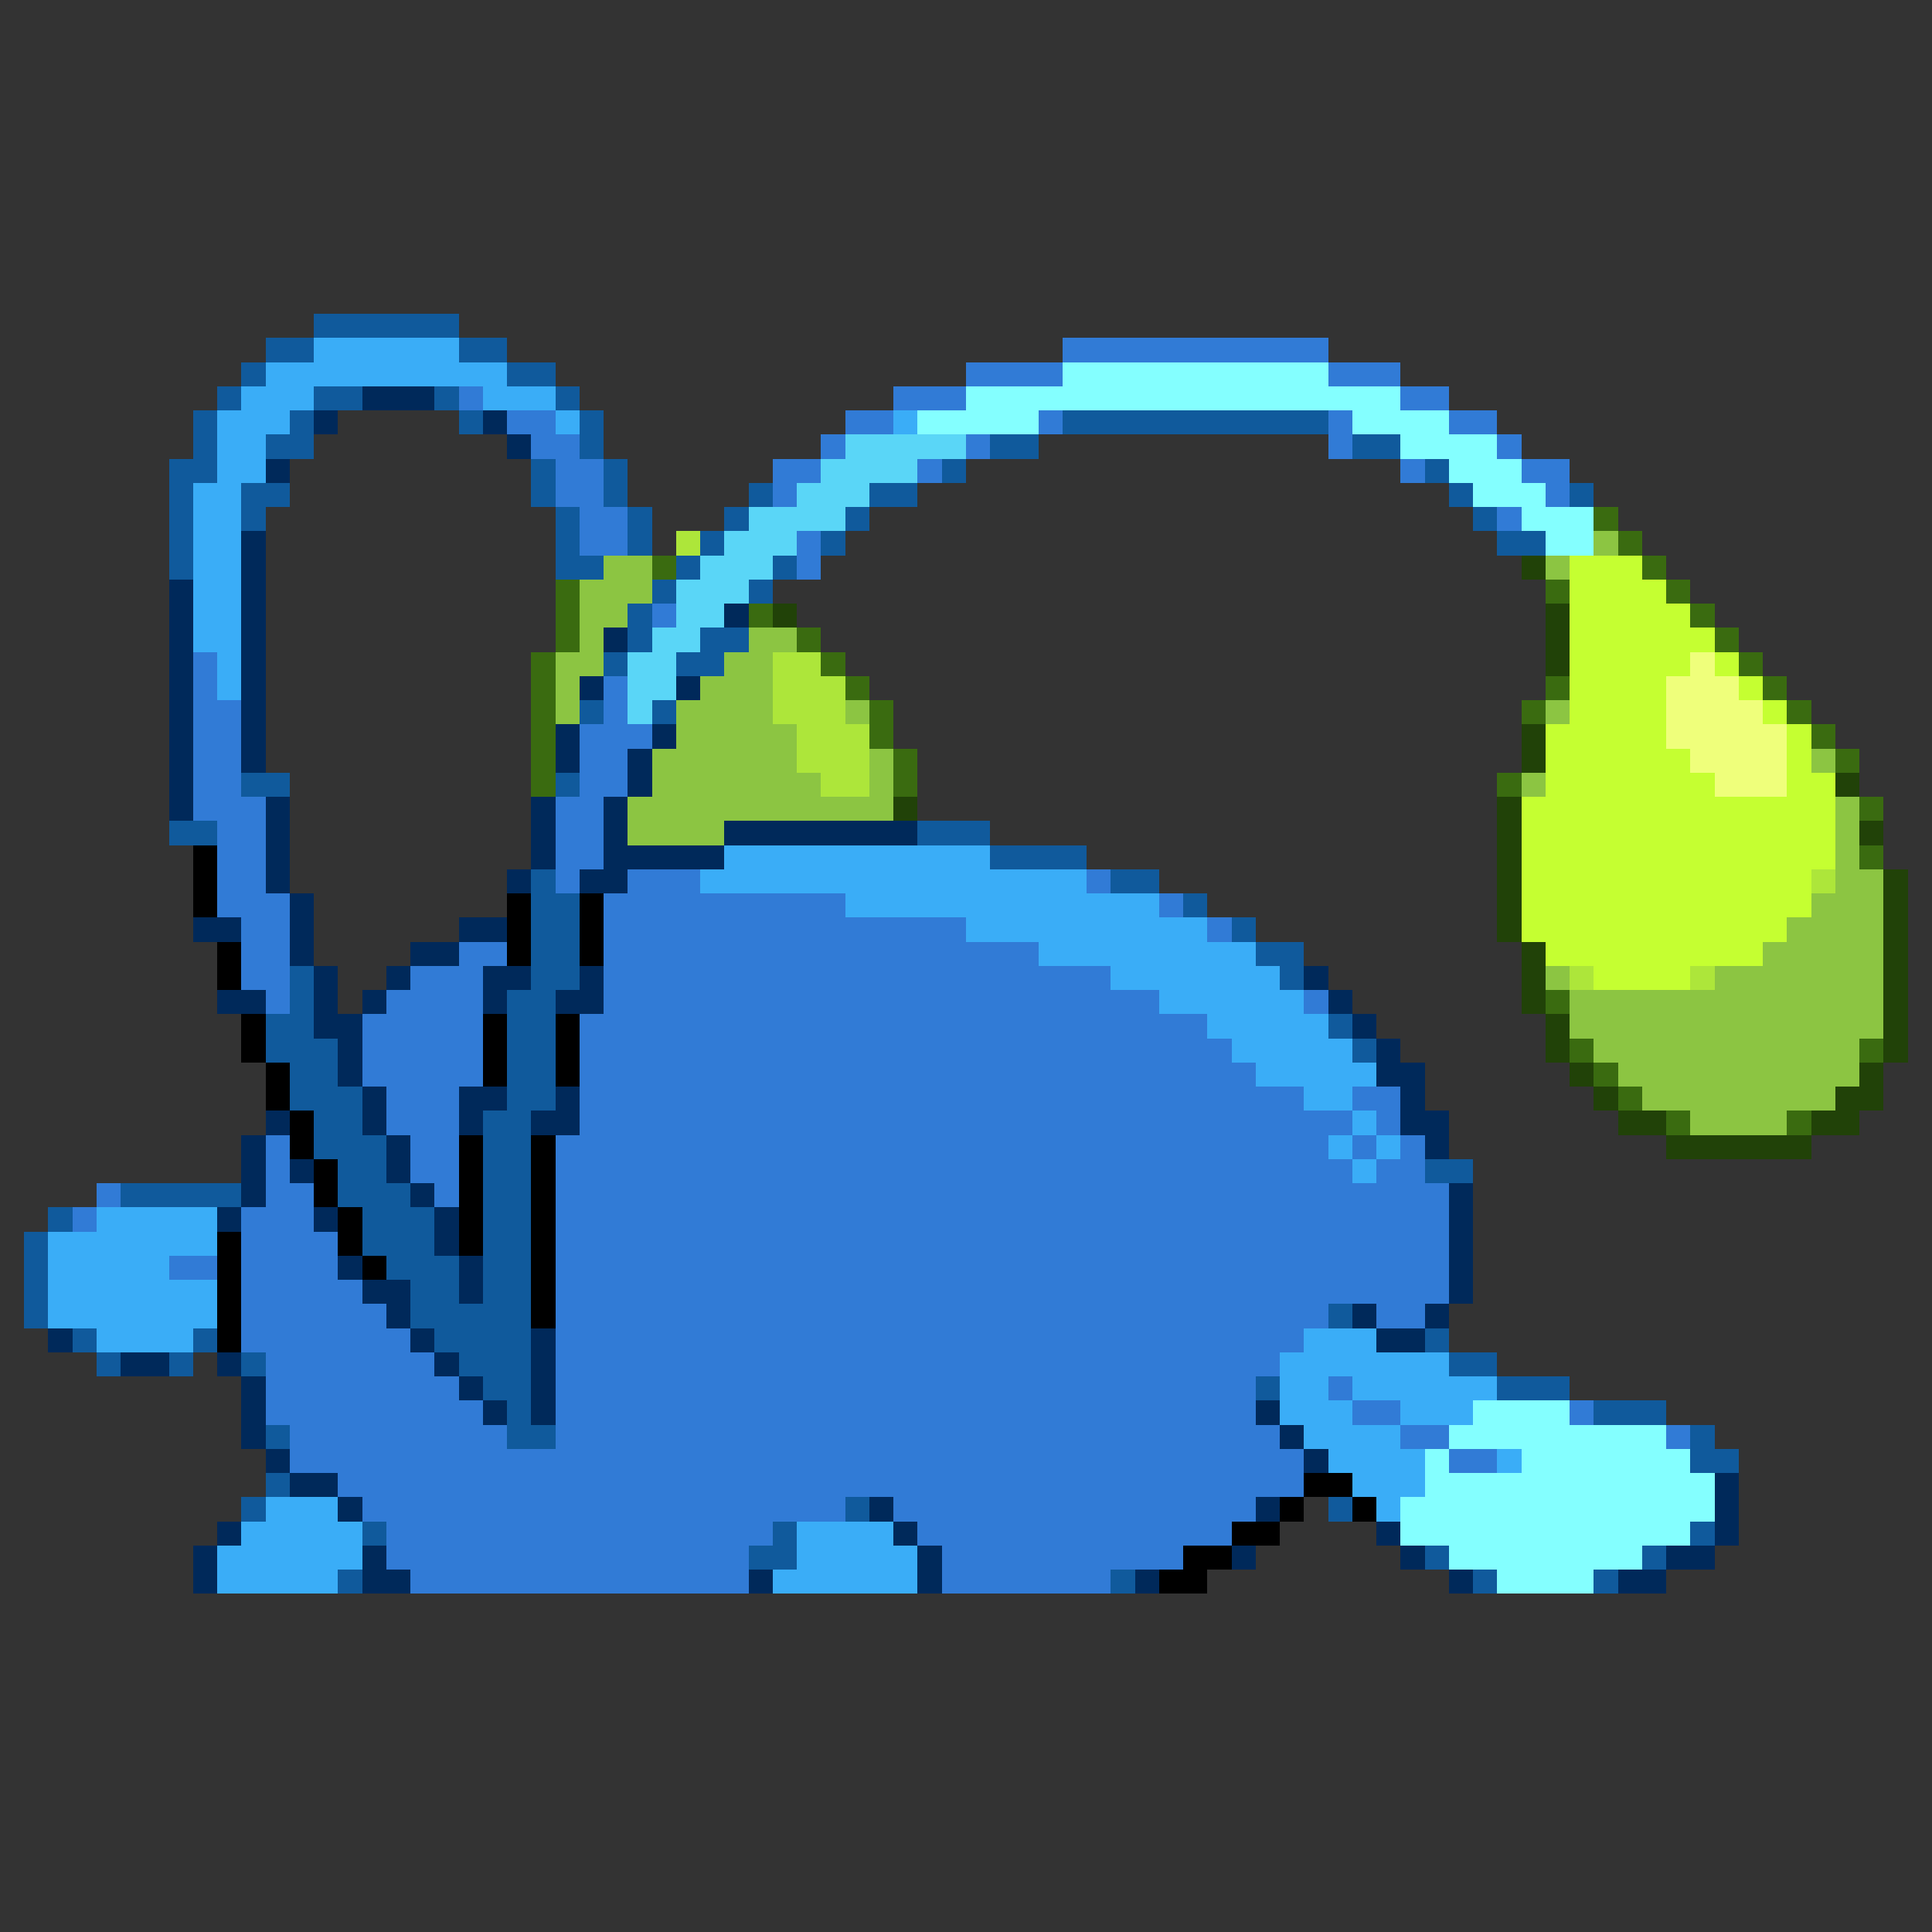 <svg xmlns="http://www.w3.org/2000/svg" viewBox="0 -0.5 80 80" shape-rendering="crispEdges">
<rect x="0" y="-0.5" width="80" height="80" fill="#333333" stroke="none"/>
<path stroke="#105a9c" d="M13 13h6M11 14h2M19 14h2M10 15h1M21 15h2M9 16h1M13 16h2M18 16h1M23 16h1M8 17h1M12 17h1M19 17h1M24 17h1M44 17h11M8 18h1M11 18h2M24 18h1M41 18h2M56 18h2M7 19h2M22 19h1M25 19h1M39 19h1M59 19h1M7 20h1M10 20h2M22 20h1M25 20h1M31 20h1M36 20h2M60 20h1M65 20h1M7 21h1M10 21h1M23 21h1M26 21h1M30 21h1M35 21h1M61 21h1M7 22h1M23 22h1M26 22h1M29 22h1M34 22h1M62 22h2M7 23h1M23 23h2M28 23h1M32 23h1M27 24h1M31 24h1M26 25h1M26 26h1M29 26h2M25 27h1M28 27h2M24 29h1M27 29h1M10 32h2M23 32h1M7 34h2M38 34h3M41 35h4M22 36h1M46 36h2M22 37h2M49 37h1M22 38h2M51 38h1M22 39h2M52 39h2M12 40h1M22 40h2M53 40h1M12 41h1M21 41h2M11 42h2M21 42h2M55 42h1M11 43h3M21 43h2M56 43h1M12 44h2M21 44h2M12 45h3M21 45h2M13 46h2M20 46h2M13 47h3M20 47h2M14 48h2M20 48h2M59 48h2M5 49h5M14 49h3M20 49h2M2 50h1M15 50h3M20 50h2M1 51h1M15 51h3M20 51h2M1 52h1M16 52h3M20 52h2M1 53h1M17 53h2M20 53h2M1 54h1M17 54h5M55 54h1M3 55h1M8 55h1M18 55h4M59 55h1M4 56h1M7 56h1M10 56h1M19 56h3M60 56h2M20 57h2M52 57h1M62 57h3M21 58h1M66 58h3M11 59h1M21 59h2M70 59h1M70 60h2M11 61h1M10 62h1M35 62h1M55 62h1M15 63h1M32 63h1M70 63h1M31 64h2M59 64h1M68 64h1M14 65h1M46 65h1M61 65h1M66 65h1" />
<path stroke="#3aadf7" d="M13 14h6M11 15h10M10 16h3M20 16h3M9 17h3M23 17h1M37 17h1M9 18h2M9 19h2M8 20h2M8 21h2M8 22h2M8 23h2M8 24h2M8 25h2M8 26h2M9 27h1M9 28h1M30 35h11M29 36h16M35 37h13M40 38h10M43 39h9M46 40h7M48 41h6M50 42h5M51 43h5M52 44h5M54 45h2M56 46h1M55 47h1M57 47h1M56 48h1M4 50h5M2 51h7M2 52h5M2 53h7M2 54h7M4 55h4M54 55h3M53 56h7M53 57h2M56 57h6M53 58h3M58 58h3M54 59h4M55 60h4M62 60h1M56 61h3M11 62h3M57 62h1M10 63h5M33 63h4M9 64h6M33 64h5M9 65h5M32 65h6" />
<path stroke="#317bd6" d="M44 14h11M40 15h4M55 15h3M19 16h1M37 16h3M58 16h2M21 17h2M35 17h2M43 17h1M55 17h1M60 17h2M22 18h2M34 18h1M40 18h1M55 18h1M62 18h1M23 19h2M32 19h2M38 19h1M58 19h1M63 19h2M23 20h2M32 20h1M64 20h1M24 21h2M62 21h1M24 22h2M33 22h1M33 23h1M27 25h1M8 27h1M8 28h1M25 28h1M8 29h2M25 29h1M8 30h2M24 30h3M8 31h2M24 31h2M8 32h2M24 32h2M8 33h3M23 33h2M9 34h2M23 34h2M9 35h2M23 35h2M9 36h2M23 36h1M26 36h3M45 36h1M9 37h3M25 37h10M48 37h1M10 38h2M25 38h15M50 38h1M10 39h2M19 39h2M25 39h18M10 40h2M17 40h3M25 40h21M11 41h1M16 41h4M25 41h23M54 41h1M15 42h5M24 42h26M15 43h5M24 43h27M15 44h5M24 44h28M16 45h3M24 45h30M56 45h2M16 46h3M24 46h32M57 46h1M11 47h1M17 47h2M23 47h32M56 47h1M58 47h1M11 48h1M17 48h2M23 48h33M57 48h2M4 49h1M11 49h2M18 49h1M23 49h37M3 50h1M10 50h3M23 50h37M10 51h4M23 51h37M7 52h2M10 52h4M23 52h37M10 53h5M23 53h37M10 54h6M23 54h32M57 54h2M10 55h7M23 55h31M11 56h7M23 56h30M11 57h8M23 57h29M55 57h1M11 58h9M23 58h29M56 58h2M65 58h1M12 59h9M23 59h30M58 59h2M69 59h1M12 60h42M60 60h2M14 61h40M15 62h20M37 62h15M16 63h16M38 63h13M16 64h15M39 64h10M17 65h14M39 65h7" />
<path stroke="#84ffff" d="M44 15h11M40 16h18M38 17h5M56 17h4M58 18h4M60 19h3M61 20h3M63 21h3M64 22h2M61 58h4M60 59h9M59 60h1M63 60h7M59 61h12M58 62h13M58 63h12M60 64h8M62 65h4" />
<path stroke="#00295a" d="M15 16h3M13 17h1M20 17h1M21 18h1M11 19h1M10 22h1M10 23h1M7 24h1M10 24h1M7 25h1M10 25h1M30 25h1M7 26h1M10 26h1M25 26h1M7 27h1M10 27h1M7 28h1M10 28h1M24 28h1M28 28h1M7 29h1M10 29h1M7 30h1M10 30h1M23 30h1M27 30h1M7 31h1M10 31h1M23 31h1M26 31h1M7 32h1M26 32h1M7 33h1M11 33h1M22 33h1M25 33h1M11 34h1M22 34h1M25 34h1M30 34h8M11 35h1M22 35h1M25 35h5M11 36h1M21 36h1M24 36h2M12 37h1M8 38h2M12 38h1M19 38h2M12 39h1M17 39h2M13 40h1M16 40h1M20 40h2M24 40h1M54 40h1M9 41h2M13 41h1M15 41h1M20 41h1M23 41h2M55 41h1M13 42h2M56 42h1M14 43h1M57 43h1M14 44h1M57 44h2M15 45h1M19 45h2M23 45h1M58 45h1M11 46h1M15 46h1M19 46h1M22 46h2M58 46h2M10 47h1M16 47h1M59 47h1M10 48h1M12 48h1M16 48h1M10 49h1M17 49h1M60 49h1M9 50h1M13 50h1M18 50h1M60 50h1M18 51h1M60 51h1M14 52h1M19 52h1M60 52h1M15 53h2M19 53h1M60 53h1M16 54h1M56 54h1M59 54h1M2 55h1M17 55h1M22 55h1M57 55h2M5 56h2M9 56h1M18 56h1M22 56h1M10 57h1M19 57h1M22 57h1M10 58h1M20 58h1M22 58h1M52 58h1M10 59h1M53 59h1M11 60h1M54 60h1M12 61h2M71 61h1M14 62h1M36 62h1M52 62h1M71 62h1M9 63h1M37 63h1M57 63h1M71 63h1M8 64h1M15 64h1M38 64h1M51 64h1M58 64h1M69 64h2M8 65h1M15 65h2M31 65h1M38 65h1M47 65h1M60 65h1M67 65h2" />
<path stroke="#5ad6f7" d="M35 18h5M34 19h4M33 20h3M31 21h4M30 22h3M29 23h3M28 24h3M28 25h2M27 26h2M26 27h2M26 28h2M26 29h1" />
<path stroke="#3a6b10" d="M66 21h1M67 22h1M27 23h1M68 23h1M23 24h1M64 24h1M69 24h1M23 25h1M31 25h1M70 25h1M23 26h1M33 26h1M71 26h1M22 27h1M34 27h1M72 27h1M22 28h1M35 28h1M64 28h1M73 28h1M22 29h1M36 29h1M63 29h1M74 29h1M22 30h1M36 30h1M75 30h1M22 31h1M37 31h1M76 31h1M22 32h1M37 32h1M62 32h1M77 33h1M77 35h1M64 41h1M65 43h1M77 43h1M66 44h1M67 45h1M69 46h1M74 46h1" />
<path stroke="#ade63a" d="M28 22h1M32 27h2M32 28h3M32 29h3M33 30h3M33 31h3M34 32h2M75 36h1M65 40h1M70 40h1" />
<path stroke="#8cc542" d="M66 22h1M25 23h2M64 23h1M24 24h3M24 25h2M24 26h1M31 26h2M23 27h2M30 27h2M23 28h1M29 28h3M23 29h1M28 29h4M35 29h1M64 29h1M28 30h5M27 31h6M36 31h1M75 31h1M27 32h7M36 32h1M63 32h1M26 33h11M76 33h1M26 34h4M76 34h1M76 35h1M76 36h2M75 37h3M74 38h4M73 39h5M64 40h1M71 40h7M65 41h13M65 42h13M66 43h11M67 44h10M68 45h8M70 46h4" />
<path stroke="#214208" d="M63 23h1M32 25h1M64 25h1M64 26h1M64 27h1M63 30h1M63 31h1M76 32h1M37 33h1M62 33h1M62 34h1M77 34h1M62 35h1M62 36h1M78 36h1M62 37h1M78 37h1M62 38h1M78 38h1M63 39h1M78 39h1M63 40h1M78 40h1M63 41h1M78 41h1M64 42h1M78 42h1M64 43h1M78 43h1M65 44h1M77 44h1M66 45h1M76 45h2M67 46h2M75 46h2M69 47h6" />
<path stroke="#c5ff31" d="M65 23h3M65 24h4M65 25h5M65 26h6M65 27h5M71 27h1M65 28h4M72 28h1M65 29h4M73 29h1M64 30h5M74 30h1M64 31h6M74 31h1M64 32h7M74 32h2M63 33h13M63 34h13M63 35h13M63 36h12M63 37h12M63 38h11M64 39h9M66 40h4" />
<path stroke="#efff7b" d="M70 27h1M69 28h3M69 29h4M69 30h5M70 31h4M71 32h3" />
<path stroke="#000000" d="M8 35h1M8 36h1M8 37h1M21 37h1M24 37h1M21 38h1M24 38h1M9 39h1M21 39h1M24 39h1M9 40h1M10 42h1M20 42h1M23 42h1M10 43h1M20 43h1M23 43h1M11 44h1M20 44h1M23 44h1M11 45h1M12 46h1M12 47h1M19 47h1M22 47h1M13 48h1M19 48h1M22 48h1M13 49h1M19 49h1M22 49h1M14 50h1M19 50h1M22 50h1M9 51h1M14 51h1M19 51h1M22 51h1M9 52h1M15 52h1M22 52h1M9 53h1M22 53h1M9 54h1M22 54h1M9 55h1M54 61h2M53 62h1M56 62h1M51 63h2M49 64h2M48 65h2" />
</svg>
